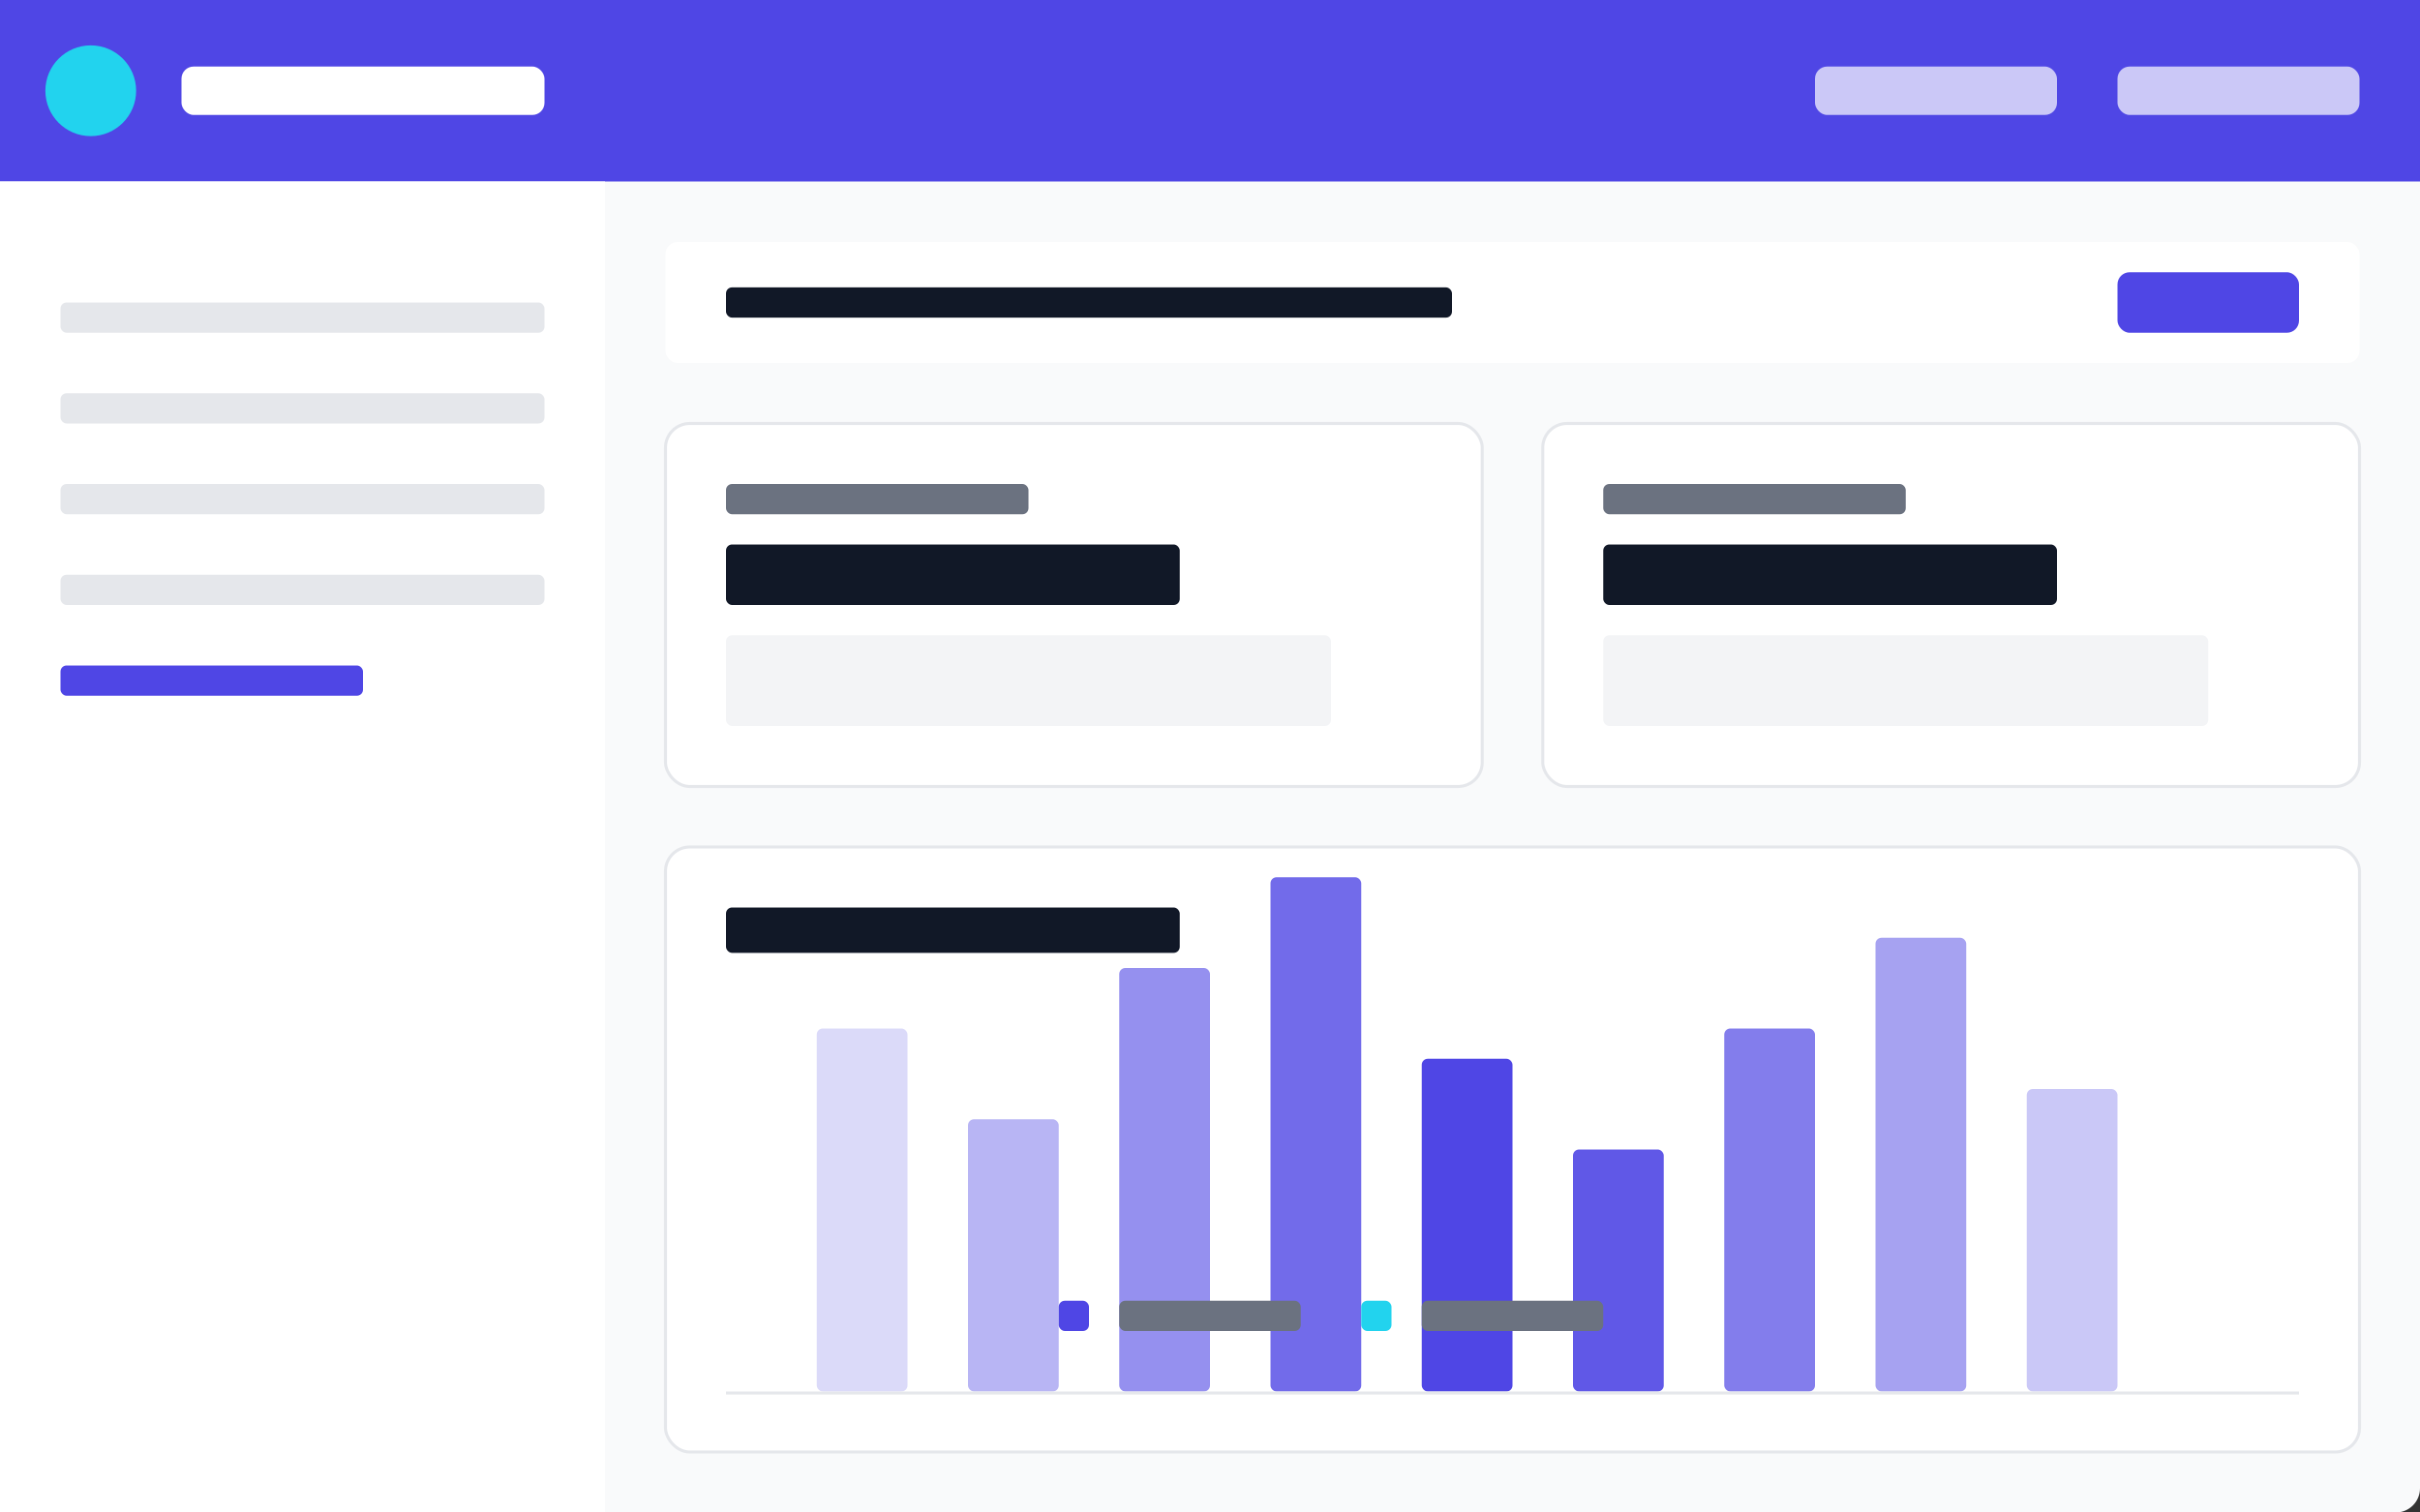 <svg width="800" height="500" viewBox="0 0 800 500" fill="none" xmlns="http://www.w3.org/2000/svg">
  <rect x="0" y="0" width="800" height="500" fill="#333333" stroke="none"/>
  <!-- Dashboard Background -->
  <rect width="800" height="500" rx="8" fill="#F9FAFB" />
  
  <!-- Header -->
  <rect y="0" width="800" height="60" rx="8 8 0 0" fill="#4F46E5" />
  <circle cx="30" cy="30" r="15" fill="#22D3EE" />
  <rect x="60" y="22" width="120" height="16" rx="4" fill="white" />
  <rect x="600" y="22" width="80" height="16" rx="4" fill="white" opacity="0.7" />
  <rect x="700" y="22" width="80" height="16" rx="4" fill="white" opacity="0.7" />
  
  <!-- Sidebar -->
  <rect x="0" y="60" width="200" height="440" fill="#FFFFFF" />
  <rect x="20" y="100" width="160" height="10" rx="2" fill="#E5E7EB" />
  <rect x="20" y="130" width="160" height="10" rx="2" fill="#E5E7EB" />
  <rect x="20" y="160" width="160" height="10" rx="2" fill="#E5E7EB" />
  <rect x="20" y="190" width="160" height="10" rx="2" fill="#E5E7EB" />
  <rect x="20" y="220" width="100" height="10" rx="2" fill="#4F46E5" />
  
  <!-- Main Content Area -->
  <rect x="220" y="80" width="560" height="40" rx="4" fill="#FFFFFF" />
  <rect x="240" y="95" width="240" height="10" rx="2" fill="#111827" />
  <rect x="700" y="90" width="60" height="20" rx="4" fill="#4F46E5" />
  
  <!-- Stats Cards -->
  <rect x="220" y="140" width="270" height="120" rx="8" fill="#FFFFFF" stroke="#E5E7EB" />
  <rect x="240" y="160" width="100" height="10" rx="2" fill="#6B7280" />
  <rect x="240" y="180" width="150" height="20" rx="2" fill="#111827" />
  <rect x="240" y="210" width="200" height="30" rx="2" fill="#F3F4F6" />
  
  <rect x="510" y="140" width="270" height="120" rx="8" fill="#FFFFFF" stroke="#E5E7EB" />
  <rect x="530" y="160" width="100" height="10" rx="2" fill="#6B7280" />
  <rect x="530" y="180" width="150" height="20" rx="2" fill="#111827" />
  <rect x="530" y="210" width="200" height="30" rx="2" fill="#F3F4F6" />
  
  <!-- Chart -->
  <rect x="220" y="280" width="560" height="200" rx="8" fill="#FFFFFF" stroke="#E5E7EB" />
  <rect x="240" y="300" width="150" height="15" rx="2" fill="#111827" />
  
  <!-- Chart Bars -->
  <rect x="270" y="340" width="30" height="120" rx="2" fill="#4F46E5" opacity="0.2" />
  <rect x="320" y="370" width="30" height="90" rx="2" fill="#4F46E5" opacity="0.4" />
  <rect x="370" y="320" width="30" height="140" rx="2" fill="#4F46E5" opacity="0.6" />
  <rect x="420" y="290" width="30" height="170" rx="2" fill="#4F46E5" opacity="0.8" />
  <rect x="470" y="350" width="30" height="110" rx="2" fill="#4F46E5" />
  <rect x="520" y="380" width="30" height="80" rx="2" fill="#4F46E5" opacity="0.9" />
  <rect x="570" y="340" width="30" height="120" rx="2" fill="#4F46E5" opacity="0.7" />
  <rect x="620" y="310" width="30" height="150" rx="2" fill="#4F46E5" opacity="0.5" />
  <rect x="670" y="360" width="30" height="100" rx="2" fill="#4F46E5" opacity="0.3" />
  
  <!-- X-Axis -->
  <rect x="240" y="460" width="520" height="1" fill="#E5E7EB" />
  
  <!-- Legend -->
  <rect x="350" y="430" width="10" height="10" rx="2" fill="#4F46E5" />
  <rect x="370" y="430" width="60" height="10" rx="2" fill="#6B7280" />
  <rect x="450" y="430" width="10" height="10" rx="2" fill="#22D3EE" />
  <rect x="470" y="430" width="60" height="10" rx="2" fill="#6B7280" />
</svg>
